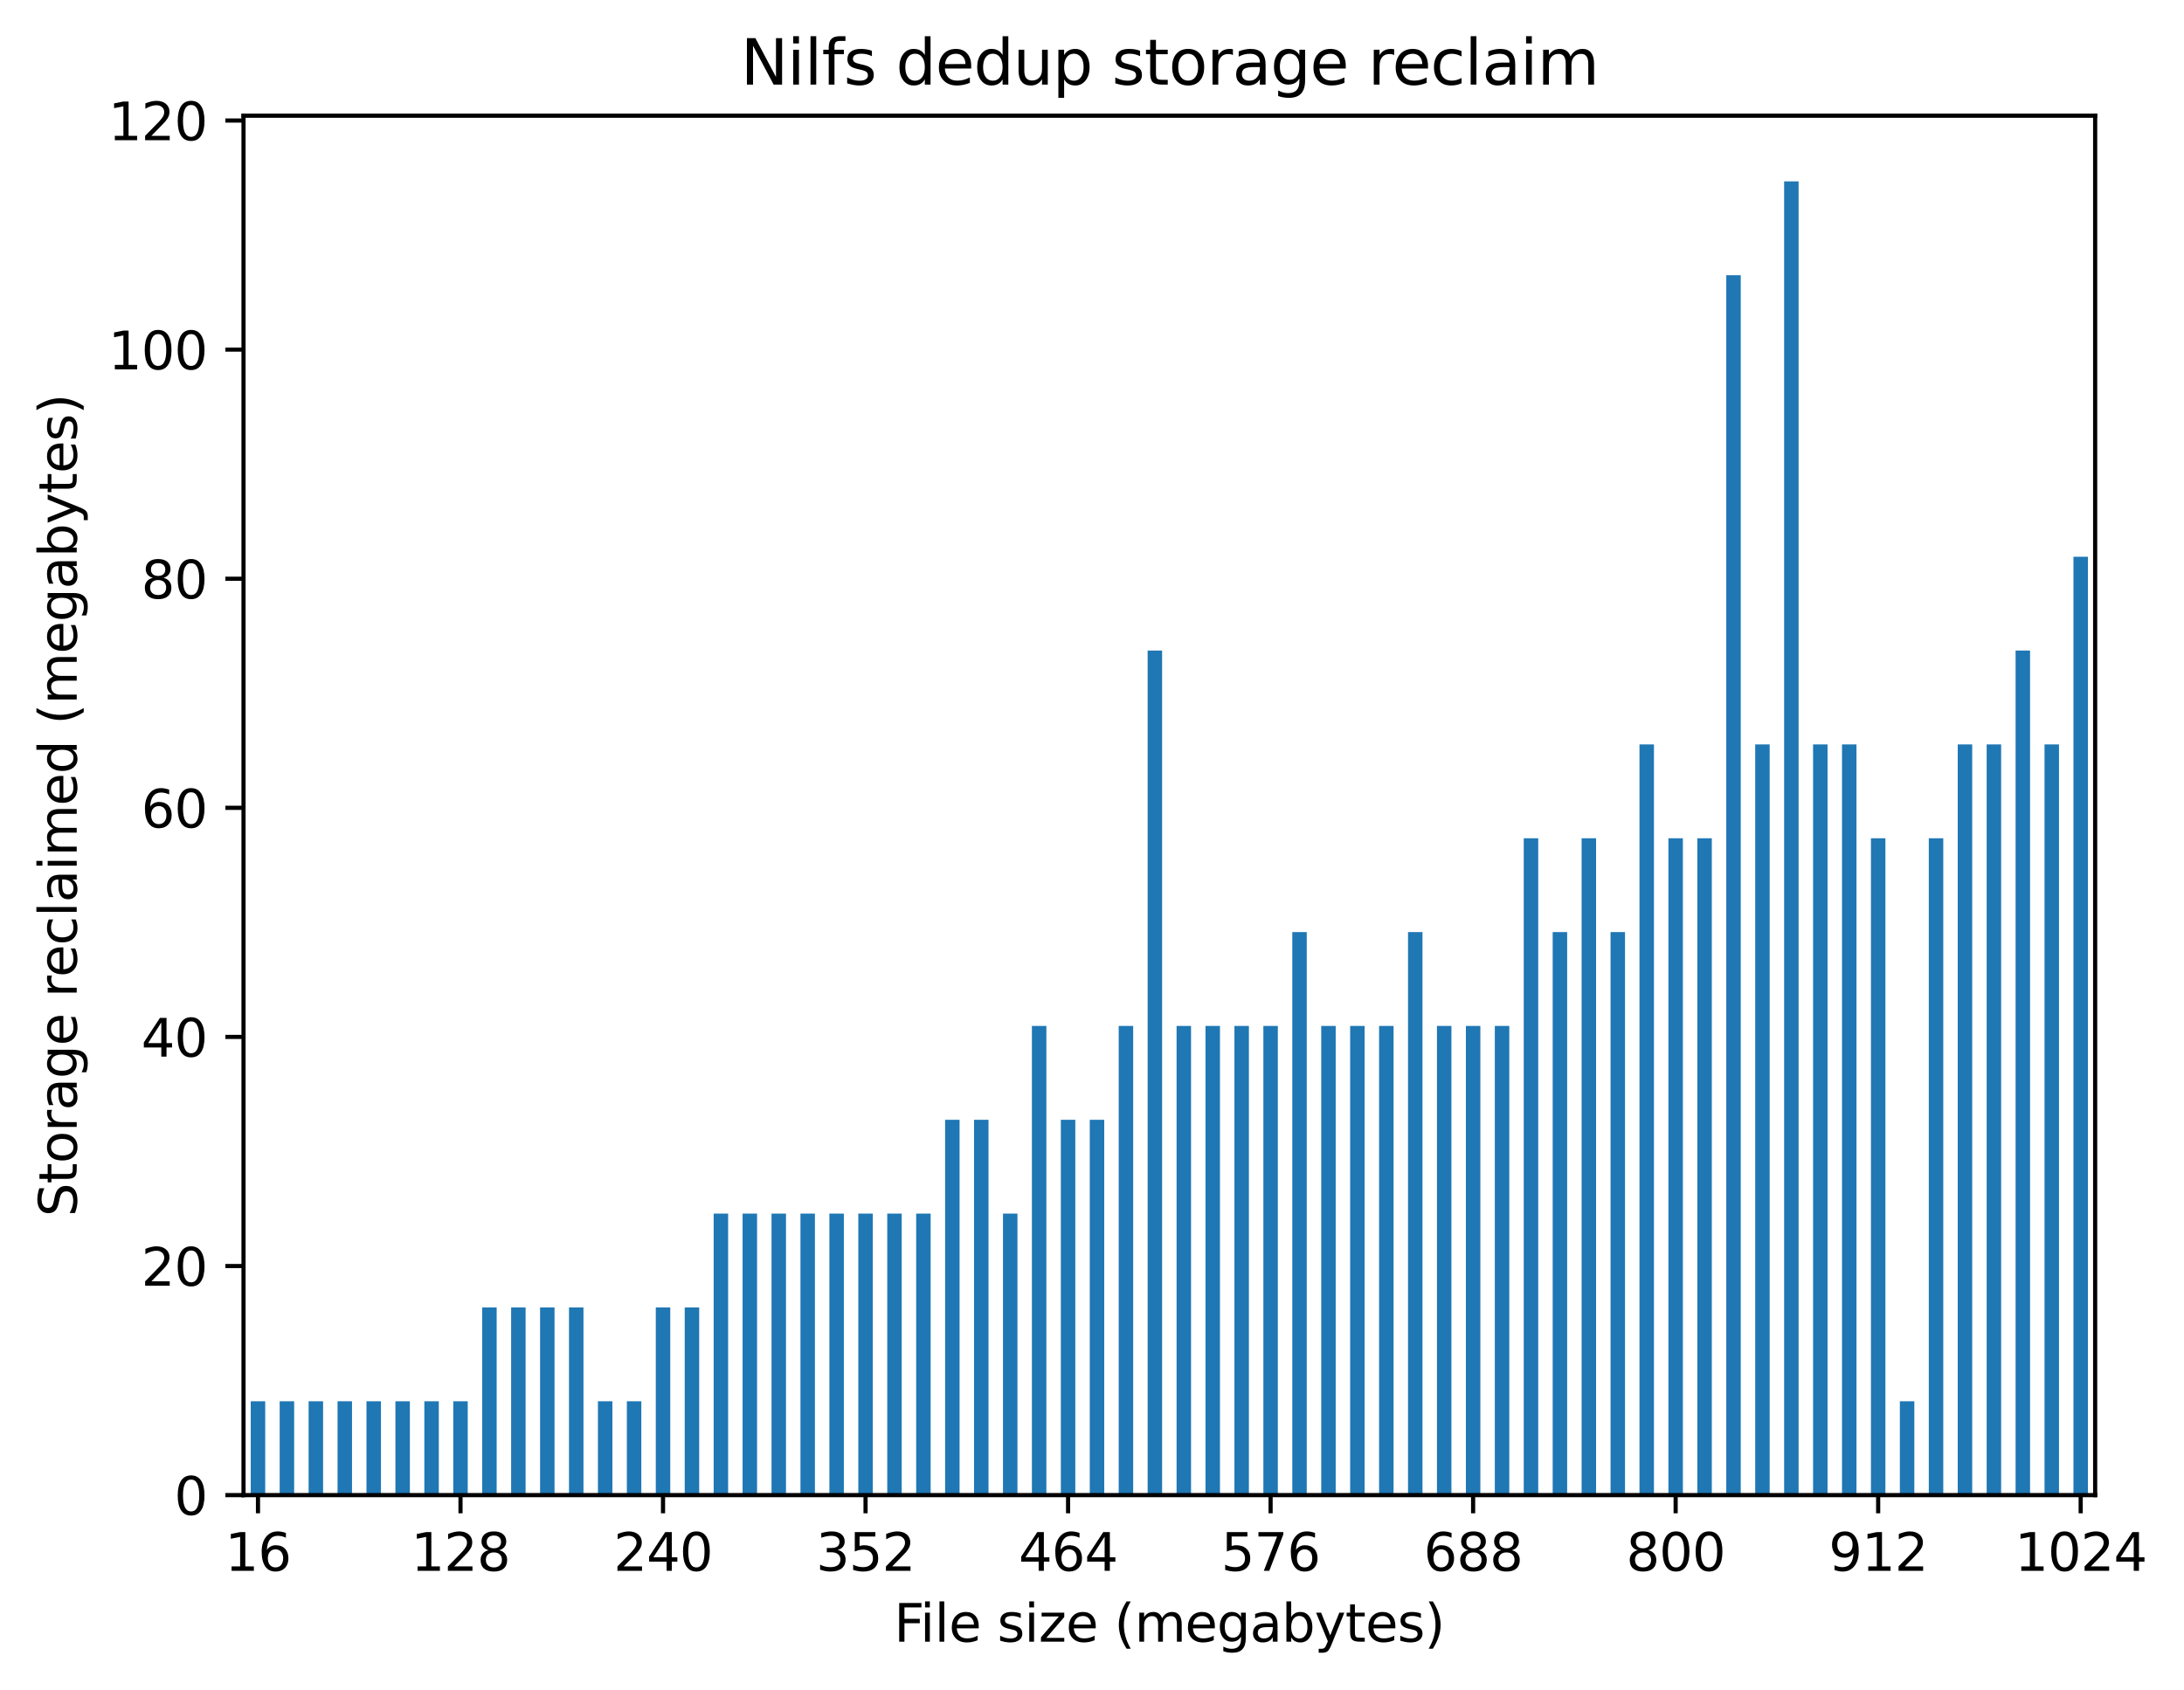 <?xml version="1.0" encoding="utf-8" standalone="no"?>
<!DOCTYPE svg PUBLIC "-//W3C//DTD SVG 1.1//EN"
  "http://www.w3.org/Graphics/SVG/1.1/DTD/svg11.dtd">
<svg xmlns:xlink="http://www.w3.org/1999/xlink" width="421.221pt" height="325.986pt" viewBox="0 0 421.221 325.986" xmlns="http://www.w3.org/2000/svg" version="1.1">
 <defs>
  <style type="text/css">*{stroke-linejoin: round; stroke-linecap: butt}</style>
 </defs>
 <g id="figure_1">
  <g id="patch_1">
   <path d="M 0 325.986 
L 421.221 325.986 
L 421.221 0 
L 0 0 
z
" style="fill: #ffffff"/>
  </g>
  <g id="axes_1">
   <g id="patch_2">
    <path d="M 46.966 288.43 
L 404.086 288.43 
L 404.086 22.318 
L 46.966 22.318 
z
" style="fill: #ffffff"/>
   </g>
   <g id="patch_3">
    <path d="M 48.361 288.43 
L 51.151 288.43 
L 51.151 270.327 
L 48.361 270.327 
z
" clip-path="url(#p5b9299c844)" style="fill: #1f77b4"/>
   </g>
   <g id="patch_4">
    <path d="M 53.941 288.43 
L 56.731 288.43 
L 56.731 270.327 
L 53.941 270.327 
z
" clip-path="url(#p5b9299c844)" style="fill: #1f77b4"/>
   </g>
   <g id="patch_5">
    <path d="M 59.521 288.43 
L 62.311 288.43 
L 62.311 270.327 
L 59.521 270.327 
z
" clip-path="url(#p5b9299c844)" style="fill: #1f77b4"/>
   </g>
   <g id="patch_6">
    <path d="M 65.101 288.43 
L 67.891 288.43 
L 67.891 270.327 
L 65.101 270.327 
z
" clip-path="url(#p5b9299c844)" style="fill: #1f77b4"/>
   </g>
   <g id="patch_7">
    <path d="M 70.681 288.43 
L 73.471 288.43 
L 73.471 270.327 
L 70.681 270.327 
z
" clip-path="url(#p5b9299c844)" style="fill: #1f77b4"/>
   </g>
   <g id="patch_8">
    <path d="M 76.261 288.43 
L 79.051 288.43 
L 79.051 270.327 
L 76.261 270.327 
z
" clip-path="url(#p5b9299c844)" style="fill: #1f77b4"/>
   </g>
   <g id="patch_9">
    <path d="M 81.841 288.43 
L 84.631 288.43 
L 84.631 270.327 
L 81.841 270.327 
z
" clip-path="url(#p5b9299c844)" style="fill: #1f77b4"/>
   </g>
   <g id="patch_10">
    <path d="M 87.421 288.43 
L 90.211 288.43 
L 90.211 270.327 
L 87.421 270.327 
z
" clip-path="url(#p5b9299c844)" style="fill: #1f77b4"/>
   </g>
   <g id="patch_11">
    <path d="M 93.001 288.43 
L 95.791 288.43 
L 95.791 252.224 
L 93.001 252.224 
z
" clip-path="url(#p5b9299c844)" style="fill: #1f77b4"/>
   </g>
   <g id="patch_12">
    <path d="M 98.581 288.43 
L 101.371 288.43 
L 101.371 252.224 
L 98.581 252.224 
z
" clip-path="url(#p5b9299c844)" style="fill: #1f77b4"/>
   </g>
   <g id="patch_13">
    <path d="M 104.161 288.43 
L 106.951 288.43 
L 106.951 252.224 
L 104.161 252.224 
z
" clip-path="url(#p5b9299c844)" style="fill: #1f77b4"/>
   </g>
   <g id="patch_14">
    <path d="M 109.741 288.43 
L 112.531 288.43 
L 112.531 252.224 
L 109.741 252.224 
z
" clip-path="url(#p5b9299c844)" style="fill: #1f77b4"/>
   </g>
   <g id="patch_15">
    <path d="M 115.321 288.43 
L 118.111 288.43 
L 118.111 270.327 
L 115.321 270.327 
z
" clip-path="url(#p5b9299c844)" style="fill: #1f77b4"/>
   </g>
   <g id="patch_16">
    <path d="M 120.901 288.43 
L 123.691 288.43 
L 123.691 270.327 
L 120.901 270.327 
z
" clip-path="url(#p5b9299c844)" style="fill: #1f77b4"/>
   </g>
   <g id="patch_17">
    <path d="M 126.481 288.43 
L 129.271 288.43 
L 129.271 252.224 
L 126.481 252.224 
z
" clip-path="url(#p5b9299c844)" style="fill: #1f77b4"/>
   </g>
   <g id="patch_18">
    <path d="M 132.061 288.43 
L 134.851 288.43 
L 134.851 252.224 
L 132.061 252.224 
z
" clip-path="url(#p5b9299c844)" style="fill: #1f77b4"/>
   </g>
   <g id="patch_19">
    <path d="M 137.641 288.43 
L 140.431 288.43 
L 140.431 234.122 
L 137.641 234.122 
z
" clip-path="url(#p5b9299c844)" style="fill: #1f77b4"/>
   </g>
   <g id="patch_20">
    <path d="M 143.221 288.43 
L 146.011 288.43 
L 146.011 234.122 
L 143.221 234.122 
z
" clip-path="url(#p5b9299c844)" style="fill: #1f77b4"/>
   </g>
   <g id="patch_21">
    <path d="M 148.801 288.43 
L 151.591 288.43 
L 151.591 234.122 
L 148.801 234.122 
z
" clip-path="url(#p5b9299c844)" style="fill: #1f77b4"/>
   </g>
   <g id="patch_22">
    <path d="M 154.381 288.43 
L 157.171 288.43 
L 157.171 234.122 
L 154.381 234.122 
z
" clip-path="url(#p5b9299c844)" style="fill: #1f77b4"/>
   </g>
   <g id="patch_23">
    <path d="M 159.961 288.43 
L 162.751 288.43 
L 162.751 234.122 
L 159.961 234.122 
z
" clip-path="url(#p5b9299c844)" style="fill: #1f77b4"/>
   </g>
   <g id="patch_24">
    <path d="M 165.541 288.43 
L 168.331 288.43 
L 168.331 234.122 
L 165.541 234.122 
z
" clip-path="url(#p5b9299c844)" style="fill: #1f77b4"/>
   </g>
   <g id="patch_25">
    <path d="M 171.121 288.43 
L 173.911 288.43 
L 173.911 234.122 
L 171.121 234.122 
z
" clip-path="url(#p5b9299c844)" style="fill: #1f77b4"/>
   </g>
   <g id="patch_26">
    <path d="M 176.701 288.43 
L 179.491 288.43 
L 179.491 234.122 
L 176.701 234.122 
z
" clip-path="url(#p5b9299c844)" style="fill: #1f77b4"/>
   </g>
   <g id="patch_27">
    <path d="M 182.281 288.43 
L 185.071 288.43 
L 185.071 216.019 
L 182.281 216.019 
z
" clip-path="url(#p5b9299c844)" style="fill: #1f77b4"/>
   </g>
   <g id="patch_28">
    <path d="M 187.861 288.43 
L 190.651 288.43 
L 190.651 216.019 
L 187.861 216.019 
z
" clip-path="url(#p5b9299c844)" style="fill: #1f77b4"/>
   </g>
   <g id="patch_29">
    <path d="M 193.441 288.43 
L 196.231 288.43 
L 196.231 234.122 
L 193.441 234.122 
z
" clip-path="url(#p5b9299c844)" style="fill: #1f77b4"/>
   </g>
   <g id="patch_30">
    <path d="M 199.021 288.43 
L 201.811 288.43 
L 201.811 197.916 
L 199.021 197.916 
z
" clip-path="url(#p5b9299c844)" style="fill: #1f77b4"/>
   </g>
   <g id="patch_31">
    <path d="M 204.601 288.43 
L 207.391 288.43 
L 207.391 216.019 
L 204.601 216.019 
z
" clip-path="url(#p5b9299c844)" style="fill: #1f77b4"/>
   </g>
   <g id="patch_32">
    <path d="M 210.181 288.43 
L 212.971 288.43 
L 212.971 216.019 
L 210.181 216.019 
z
" clip-path="url(#p5b9299c844)" style="fill: #1f77b4"/>
   </g>
   <g id="patch_33">
    <path d="M 215.761 288.43 
L 218.551 288.43 
L 218.551 197.916 
L 215.761 197.916 
z
" clip-path="url(#p5b9299c844)" style="fill: #1f77b4"/>
   </g>
   <g id="patch_34">
    <path d="M 221.341 288.43 
L 224.131 288.43 
L 224.131 125.504 
L 221.341 125.504 
z
" clip-path="url(#p5b9299c844)" style="fill: #1f77b4"/>
   </g>
   <g id="patch_35">
    <path d="M 226.921 288.43 
L 229.711 288.43 
L 229.711 197.916 
L 226.921 197.916 
z
" clip-path="url(#p5b9299c844)" style="fill: #1f77b4"/>
   </g>
   <g id="patch_36">
    <path d="M 232.501 288.43 
L 235.291 288.43 
L 235.291 197.916 
L 232.501 197.916 
z
" clip-path="url(#p5b9299c844)" style="fill: #1f77b4"/>
   </g>
   <g id="patch_37">
    <path d="M 238.081 288.43 
L 240.871 288.43 
L 240.871 197.916 
L 238.081 197.916 
z
" clip-path="url(#p5b9299c844)" style="fill: #1f77b4"/>
   </g>
   <g id="patch_38">
    <path d="M 243.661 288.43 
L 246.451 288.43 
L 246.451 197.916 
L 243.661 197.916 
z
" clip-path="url(#p5b9299c844)" style="fill: #1f77b4"/>
   </g>
   <g id="patch_39">
    <path d="M 249.241 288.43 
L 252.031 288.43 
L 252.031 179.813 
L 249.241 179.813 
z
" clip-path="url(#p5b9299c844)" style="fill: #1f77b4"/>
   </g>
   <g id="patch_40">
    <path d="M 254.821 288.43 
L 257.611 288.43 
L 257.611 197.916 
L 254.821 197.916 
z
" clip-path="url(#p5b9299c844)" style="fill: #1f77b4"/>
   </g>
   <g id="patch_41">
    <path d="M 260.401 288.43 
L 263.191 288.43 
L 263.191 197.916 
L 260.401 197.916 
z
" clip-path="url(#p5b9299c844)" style="fill: #1f77b4"/>
   </g>
   <g id="patch_42">
    <path d="M 265.981 288.43 
L 268.771 288.43 
L 268.771 197.916 
L 265.981 197.916 
z
" clip-path="url(#p5b9299c844)" style="fill: #1f77b4"/>
   </g>
   <g id="patch_43">
    <path d="M 271.561 288.43 
L 274.351 288.43 
L 274.351 179.813 
L 271.561 179.813 
z
" clip-path="url(#p5b9299c844)" style="fill: #1f77b4"/>
   </g>
   <g id="patch_44">
    <path d="M 277.141 288.43 
L 279.931 288.43 
L 279.931 197.916 
L 277.141 197.916 
z
" clip-path="url(#p5b9299c844)" style="fill: #1f77b4"/>
   </g>
   <g id="patch_45">
    <path d="M 282.721 288.43 
L 285.511 288.43 
L 285.511 197.916 
L 282.721 197.916 
z
" clip-path="url(#p5b9299c844)" style="fill: #1f77b4"/>
   </g>
   <g id="patch_46">
    <path d="M 288.301 288.43 
L 291.091 288.43 
L 291.091 197.916 
L 288.301 197.916 
z
" clip-path="url(#p5b9299c844)" style="fill: #1f77b4"/>
   </g>
   <g id="patch_47">
    <path d="M 293.881 288.43 
L 296.671 288.43 
L 296.671 161.71 
L 293.881 161.71 
z
" clip-path="url(#p5b9299c844)" style="fill: #1f77b4"/>
   </g>
   <g id="patch_48">
    <path d="M 299.461 288.43 
L 302.251 288.43 
L 302.251 179.813 
L 299.461 179.813 
z
" clip-path="url(#p5b9299c844)" style="fill: #1f77b4"/>
   </g>
   <g id="patch_49">
    <path d="M 305.041 288.43 
L 307.831 288.43 
L 307.831 161.71 
L 305.041 161.71 
z
" clip-path="url(#p5b9299c844)" style="fill: #1f77b4"/>
   </g>
   <g id="patch_50">
    <path d="M 310.621 288.43 
L 313.411 288.43 
L 313.411 179.813 
L 310.621 179.813 
z
" clip-path="url(#p5b9299c844)" style="fill: #1f77b4"/>
   </g>
   <g id="patch_51">
    <path d="M 316.201 288.43 
L 318.991 288.43 
L 318.991 143.607 
L 316.201 143.607 
z
" clip-path="url(#p5b9299c844)" style="fill: #1f77b4"/>
   </g>
   <g id="patch_52">
    <path d="M 321.781 288.43 
L 324.571 288.43 
L 324.571 161.71 
L 321.781 161.71 
z
" clip-path="url(#p5b9299c844)" style="fill: #1f77b4"/>
   </g>
   <g id="patch_53">
    <path d="M 327.361 288.43 
L 330.151 288.43 
L 330.151 161.71 
L 327.361 161.71 
z
" clip-path="url(#p5b9299c844)" style="fill: #1f77b4"/>
   </g>
   <g id="patch_54">
    <path d="M 332.941 288.43 
L 335.731 288.43 
L 335.731 53.093 
L 332.941 53.093 
z
" clip-path="url(#p5b9299c844)" style="fill: #1f77b4"/>
   </g>
   <g id="patch_55">
    <path d="M 338.521 288.43 
L 341.311 288.43 
L 341.311 143.607 
L 338.521 143.607 
z
" clip-path="url(#p5b9299c844)" style="fill: #1f77b4"/>
   </g>
   <g id="patch_56">
    <path d="M 344.101 288.43 
L 346.891 288.43 
L 346.891 34.99 
L 344.101 34.99 
z
" clip-path="url(#p5b9299c844)" style="fill: #1f77b4"/>
   </g>
   <g id="patch_57">
    <path d="M 349.681 288.43 
L 352.471 288.43 
L 352.471 143.607 
L 349.681 143.607 
z
" clip-path="url(#p5b9299c844)" style="fill: #1f77b4"/>
   </g>
   <g id="patch_58">
    <path d="M 355.261 288.43 
L 358.051 288.43 
L 358.051 143.607 
L 355.261 143.607 
z
" clip-path="url(#p5b9299c844)" style="fill: #1f77b4"/>
   </g>
   <g id="patch_59">
    <path d="M 360.841 288.43 
L 363.631 288.43 
L 363.631 161.71 
L 360.841 161.71 
z
" clip-path="url(#p5b9299c844)" style="fill: #1f77b4"/>
   </g>
   <g id="patch_60">
    <path d="M 366.421 288.43 
L 369.211 288.43 
L 369.211 270.327 
L 366.421 270.327 
z
" clip-path="url(#p5b9299c844)" style="fill: #1f77b4"/>
   </g>
   <g id="patch_61">
    <path d="M 372.001 288.43 
L 374.791 288.43 
L 374.791 161.71 
L 372.001 161.71 
z
" clip-path="url(#p5b9299c844)" style="fill: #1f77b4"/>
   </g>
   <g id="patch_62">
    <path d="M 377.581 288.43 
L 380.371 288.43 
L 380.371 143.607 
L 377.581 143.607 
z
" clip-path="url(#p5b9299c844)" style="fill: #1f77b4"/>
   </g>
   <g id="patch_63">
    <path d="M 383.161 288.43 
L 385.951 288.43 
L 385.951 143.607 
L 383.161 143.607 
z
" clip-path="url(#p5b9299c844)" style="fill: #1f77b4"/>
   </g>
   <g id="patch_64">
    <path d="M 388.741 288.43 
L 391.531 288.43 
L 391.531 125.504 
L 388.741 125.504 
z
" clip-path="url(#p5b9299c844)" style="fill: #1f77b4"/>
   </g>
   <g id="patch_65">
    <path d="M 394.321 288.43 
L 397.111 288.43 
L 397.111 143.607 
L 394.321 143.607 
z
" clip-path="url(#p5b9299c844)" style="fill: #1f77b4"/>
   </g>
   <g id="patch_66">
    <path d="M 399.901 288.43 
L 402.691 288.43 
L 402.691 107.402 
L 399.901 107.402 
z
" clip-path="url(#p5b9299c844)" style="fill: #1f77b4"/>
   </g>
   <g id="matplotlib.axis_1">
    <g id="xtick_1">
     <g id="line2d_1">
      <defs>
       <path id="m69a50a1c67" d="M 0 0 
L 0 3.5 
" style="stroke: #000000; stroke-width: 0.8"/>
      </defs>
      <g>
       <use xlink:href="#m69a50a1c67" x="49.756" y="288.43" style="stroke: #000000; stroke-width: 0.8"/>
      </g>
     </g>
     <g id="text_1">
      <!-- 16 -->
      <g transform="translate(43.393 303.029) scale(0.1 -0.1)">
       <defs>
        <path id="DejaVuSans-31" d="M 794 531 
L 1825 531 
L 1825 4091 
L 703 3866 
L 703 4441 
L 1819 4666 
L 2450 4666 
L 2450 531 
L 3481 531 
L 3481 0 
L 794 0 
L 794 531 
z
" transform="scale(0.016)"/>
        <path id="DejaVuSans-36" d="M 2113 2584 
Q 1688 2584 1439 2293 
Q 1191 2003 1191 1497 
Q 1191 994 1439 701 
Q 1688 409 2113 409 
Q 2538 409 2786 701 
Q 3034 994 3034 1497 
Q 3034 2003 2786 2293 
Q 2538 2584 2113 2584 
z
M 3366 4563 
L 3366 3988 
Q 3128 4100 2886 4159 
Q 2644 4219 2406 4219 
Q 1781 4219 1451 3797 
Q 1122 3375 1075 2522 
Q 1259 2794 1537 2939 
Q 1816 3084 2150 3084 
Q 2853 3084 3261 2657 
Q 3669 2231 3669 1497 
Q 3669 778 3244 343 
Q 2819 -91 2113 -91 
Q 1303 -91 875 529 
Q 447 1150 447 2328 
Q 447 3434 972 4092 
Q 1497 4750 2381 4750 
Q 2619 4750 2861 4703 
Q 3103 4656 3366 4563 
z
" transform="scale(0.016)"/>
       </defs>
       <use xlink:href="#DejaVuSans-31"/>
       <use xlink:href="#DejaVuSans-36" x="63.623"/>
      </g>
     </g>
    </g>
    <g id="xtick_2">
     <g id="line2d_2">
      <g>
       <use xlink:href="#m69a50a1c67" x="88.816" y="288.43" style="stroke: #000000; stroke-width: 0.8"/>
      </g>
     </g>
     <g id="text_2">
      <!-- 128 -->
      <g transform="translate(79.272 303.029) scale(0.1 -0.1)">
       <defs>
        <path id="DejaVuSans-32" d="M 1228 531 
L 3431 531 
L 3431 0 
L 469 0 
L 469 531 
Q 828 903 1448 1529 
Q 2069 2156 2228 2338 
Q 2531 2678 2651 2914 
Q 2772 3150 2772 3378 
Q 2772 3750 2511 3984 
Q 2250 4219 1831 4219 
Q 1534 4219 1204 4116 
Q 875 4013 500 3803 
L 500 4441 
Q 881 4594 1212 4672 
Q 1544 4750 1819 4750 
Q 2544 4750 2975 4387 
Q 3406 4025 3406 3419 
Q 3406 3131 3298 2873 
Q 3191 2616 2906 2266 
Q 2828 2175 2409 1742 
Q 1991 1309 1228 531 
z
" transform="scale(0.016)"/>
        <path id="DejaVuSans-38" d="M 2034 2216 
Q 1584 2216 1326 1975 
Q 1069 1734 1069 1313 
Q 1069 891 1326 650 
Q 1584 409 2034 409 
Q 2484 409 2743 651 
Q 3003 894 3003 1313 
Q 3003 1734 2745 1975 
Q 2488 2216 2034 2216 
z
M 1403 2484 
Q 997 2584 770 2862 
Q 544 3141 544 3541 
Q 544 4100 942 4425 
Q 1341 4750 2034 4750 
Q 2731 4750 3128 4425 
Q 3525 4100 3525 3541 
Q 3525 3141 3298 2862 
Q 3072 2584 2669 2484 
Q 3125 2378 3379 2068 
Q 3634 1759 3634 1313 
Q 3634 634 3220 271 
Q 2806 -91 2034 -91 
Q 1263 -91 848 271 
Q 434 634 434 1313 
Q 434 1759 690 2068 
Q 947 2378 1403 2484 
z
M 1172 3481 
Q 1172 3119 1398 2916 
Q 1625 2713 2034 2713 
Q 2441 2713 2670 2916 
Q 2900 3119 2900 3481 
Q 2900 3844 2670 4047 
Q 2441 4250 2034 4250 
Q 1625 4250 1398 4047 
Q 1172 3844 1172 3481 
z
" transform="scale(0.016)"/>
       </defs>
       <use xlink:href="#DejaVuSans-31"/>
       <use xlink:href="#DejaVuSans-32" x="63.623"/>
       <use xlink:href="#DejaVuSans-38" x="127.246"/>
      </g>
     </g>
    </g>
    <g id="xtick_3">
     <g id="line2d_3">
      <g>
       <use xlink:href="#m69a50a1c67" x="127.876" y="288.43" style="stroke: #000000; stroke-width: 0.8"/>
      </g>
     </g>
     <g id="text_3">
      <!-- 240 -->
      <g transform="translate(118.332 303.029) scale(0.1 -0.1)">
       <defs>
        <path id="DejaVuSans-34" d="M 2419 4116 
L 825 1625 
L 2419 1625 
L 2419 4116 
z
M 2253 4666 
L 3047 4666 
L 3047 1625 
L 3713 1625 
L 3713 1100 
L 3047 1100 
L 3047 0 
L 2419 0 
L 2419 1100 
L 313 1100 
L 313 1709 
L 2253 4666 
z
" transform="scale(0.016)"/>
        <path id="DejaVuSans-30" d="M 2034 4250 
Q 1547 4250 1301 3770 
Q 1056 3291 1056 2328 
Q 1056 1369 1301 889 
Q 1547 409 2034 409 
Q 2525 409 2770 889 
Q 3016 1369 3016 2328 
Q 3016 3291 2770 3770 
Q 2525 4250 2034 4250 
z
M 2034 4750 
Q 2819 4750 3233 4129 
Q 3647 3509 3647 2328 
Q 3647 1150 3233 529 
Q 2819 -91 2034 -91 
Q 1250 -91 836 529 
Q 422 1150 422 2328 
Q 422 3509 836 4129 
Q 1250 4750 2034 4750 
z
" transform="scale(0.016)"/>
       </defs>
       <use xlink:href="#DejaVuSans-32"/>
       <use xlink:href="#DejaVuSans-34" x="63.623"/>
       <use xlink:href="#DejaVuSans-30" x="127.246"/>
      </g>
     </g>
    </g>
    <g id="xtick_4">
     <g id="line2d_4">
      <g>
       <use xlink:href="#m69a50a1c67" x="166.936" y="288.43" style="stroke: #000000; stroke-width: 0.8"/>
      </g>
     </g>
     <g id="text_4">
      <!-- 352 -->
      <g transform="translate(157.392 303.029) scale(0.1 -0.1)">
       <defs>
        <path id="DejaVuSans-33" d="M 2597 2516 
Q 3050 2419 3304 2112 
Q 3559 1806 3559 1356 
Q 3559 666 3084 287 
Q 2609 -91 1734 -91 
Q 1441 -91 1130 -33 
Q 819 25 488 141 
L 488 750 
Q 750 597 1062 519 
Q 1375 441 1716 441 
Q 2309 441 2620 675 
Q 2931 909 2931 1356 
Q 2931 1769 2642 2001 
Q 2353 2234 1838 2234 
L 1294 2234 
L 1294 2753 
L 1863 2753 
Q 2328 2753 2575 2939 
Q 2822 3125 2822 3475 
Q 2822 3834 2567 4026 
Q 2313 4219 1838 4219 
Q 1578 4219 1281 4162 
Q 984 4106 628 3988 
L 628 4550 
Q 988 4650 1302 4700 
Q 1616 4750 1894 4750 
Q 2613 4750 3031 4423 
Q 3450 4097 3450 3541 
Q 3450 3153 3228 2886 
Q 3006 2619 2597 2516 
z
" transform="scale(0.016)"/>
        <path id="DejaVuSans-35" d="M 691 4666 
L 3169 4666 
L 3169 4134 
L 1269 4134 
L 1269 2991 
Q 1406 3038 1543 3061 
Q 1681 3084 1819 3084 
Q 2600 3084 3056 2656 
Q 3513 2228 3513 1497 
Q 3513 744 3044 326 
Q 2575 -91 1722 -91 
Q 1428 -91 1123 -41 
Q 819 9 494 109 
L 494 744 
Q 775 591 1075 516 
Q 1375 441 1709 441 
Q 2250 441 2565 725 
Q 2881 1009 2881 1497 
Q 2881 1984 2565 2268 
Q 2250 2553 1709 2553 
Q 1456 2553 1204 2497 
Q 953 2441 691 2322 
L 691 4666 
z
" transform="scale(0.016)"/>
       </defs>
       <use xlink:href="#DejaVuSans-33"/>
       <use xlink:href="#DejaVuSans-35" x="63.623"/>
       <use xlink:href="#DejaVuSans-32" x="127.246"/>
      </g>
     </g>
    </g>
    <g id="xtick_5">
     <g id="line2d_5">
      <g>
       <use xlink:href="#m69a50a1c67" x="205.996" y="288.43" style="stroke: #000000; stroke-width: 0.8"/>
      </g>
     </g>
     <g id="text_5">
      <!-- 464 -->
      <g transform="translate(196.452 303.029) scale(0.1 -0.1)">
       <use xlink:href="#DejaVuSans-34"/>
       <use xlink:href="#DejaVuSans-36" x="63.623"/>
       <use xlink:href="#DejaVuSans-34" x="127.246"/>
      </g>
     </g>
    </g>
    <g id="xtick_6">
     <g id="line2d_6">
      <g>
       <use xlink:href="#m69a50a1c67" x="245.056" y="288.43" style="stroke: #000000; stroke-width: 0.8"/>
      </g>
     </g>
     <g id="text_6">
      <!-- 576 -->
      <g transform="translate(235.512 303.029) scale(0.1 -0.1)">
       <defs>
        <path id="DejaVuSans-37" d="M 525 4666 
L 3525 4666 
L 3525 4397 
L 1831 0 
L 1172 0 
L 2766 4134 
L 525 4134 
L 525 4666 
z
" transform="scale(0.016)"/>
       </defs>
       <use xlink:href="#DejaVuSans-35"/>
       <use xlink:href="#DejaVuSans-37" x="63.623"/>
       <use xlink:href="#DejaVuSans-36" x="127.246"/>
      </g>
     </g>
    </g>
    <g id="xtick_7">
     <g id="line2d_7">
      <g>
       <use xlink:href="#m69a50a1c67" x="284.116" y="288.43" style="stroke: #000000; stroke-width: 0.8"/>
      </g>
     </g>
     <g id="text_7">
      <!-- 688 -->
      <g transform="translate(274.572 303.029) scale(0.1 -0.1)">
       <use xlink:href="#DejaVuSans-36"/>
       <use xlink:href="#DejaVuSans-38" x="63.623"/>
       <use xlink:href="#DejaVuSans-38" x="127.246"/>
      </g>
     </g>
    </g>
    <g id="xtick_8">
     <g id="line2d_8">
      <g>
       <use xlink:href="#m69a50a1c67" x="323.176" y="288.43" style="stroke: #000000; stroke-width: 0.8"/>
      </g>
     </g>
     <g id="text_8">
      <!-- 800 -->
      <g transform="translate(313.632 303.029) scale(0.1 -0.1)">
       <use xlink:href="#DejaVuSans-38"/>
       <use xlink:href="#DejaVuSans-30" x="63.623"/>
       <use xlink:href="#DejaVuSans-30" x="127.246"/>
      </g>
     </g>
    </g>
    <g id="xtick_9">
     <g id="line2d_9">
      <g>
       <use xlink:href="#m69a50a1c67" x="362.236" y="288.43" style="stroke: #000000; stroke-width: 0.8"/>
      </g>
     </g>
     <g id="text_9">
      <!-- 912 -->
      <g transform="translate(352.692 303.029) scale(0.1 -0.1)">
       <defs>
        <path id="DejaVuSans-39" d="M 703 97 
L 703 672 
Q 941 559 1184 500 
Q 1428 441 1663 441 
Q 2288 441 2617 861 
Q 2947 1281 2994 2138 
Q 2813 1869 2534 1725 
Q 2256 1581 1919 1581 
Q 1219 1581 811 2004 
Q 403 2428 403 3163 
Q 403 3881 828 4315 
Q 1253 4750 1959 4750 
Q 2769 4750 3195 4129 
Q 3622 3509 3622 2328 
Q 3622 1225 3098 567 
Q 2575 -91 1691 -91 
Q 1453 -91 1209 -44 
Q 966 3 703 97 
z
M 1959 2075 
Q 2384 2075 2632 2365 
Q 2881 2656 2881 3163 
Q 2881 3666 2632 3958 
Q 2384 4250 1959 4250 
Q 1534 4250 1286 3958 
Q 1038 3666 1038 3163 
Q 1038 2656 1286 2365 
Q 1534 2075 1959 2075 
z
" transform="scale(0.016)"/>
       </defs>
       <use xlink:href="#DejaVuSans-39"/>
       <use xlink:href="#DejaVuSans-31" x="63.623"/>
       <use xlink:href="#DejaVuSans-32" x="127.246"/>
      </g>
     </g>
    </g>
    <g id="xtick_10">
     <g id="line2d_10">
      <g>
       <use xlink:href="#m69a50a1c67" x="401.296" y="288.43" style="stroke: #000000; stroke-width: 0.8"/>
      </g>
     </g>
     <g id="text_10">
      <!-- 1024 -->
      <g transform="translate(388.571 303.029) scale(0.1 -0.1)">
       <use xlink:href="#DejaVuSans-31"/>
       <use xlink:href="#DejaVuSans-30" x="63.623"/>
       <use xlink:href="#DejaVuSans-32" x="127.246"/>
       <use xlink:href="#DejaVuSans-34" x="190.869"/>
      </g>
     </g>
    </g>
    <g id="text_11">
     <!-- File size (megabytes) -->
     <g transform="translate(172.423 316.707) scale(0.1 -0.1)">
      <defs>
       <path id="DejaVuSans-46" d="M 628 4666 
L 3309 4666 
L 3309 4134 
L 1259 4134 
L 1259 2759 
L 3109 2759 
L 3109 2228 
L 1259 2228 
L 1259 0 
L 628 0 
L 628 4666 
z
" transform="scale(0.016)"/>
       <path id="DejaVuSans-69" d="M 603 3500 
L 1178 3500 
L 1178 0 
L 603 0 
L 603 3500 
z
M 603 4863 
L 1178 4863 
L 1178 4134 
L 603 4134 
L 603 4863 
z
" transform="scale(0.016)"/>
       <path id="DejaVuSans-6c" d="M 603 4863 
L 1178 4863 
L 1178 0 
L 603 0 
L 603 4863 
z
" transform="scale(0.016)"/>
       <path id="DejaVuSans-65" d="M 3597 1894 
L 3597 1613 
L 953 1613 
Q 991 1019 1311 708 
Q 1631 397 2203 397 
Q 2534 397 2845 478 
Q 3156 559 3463 722 
L 3463 178 
Q 3153 47 2828 -22 
Q 2503 -91 2169 -91 
Q 1331 -91 842 396 
Q 353 884 353 1716 
Q 353 2575 817 3079 
Q 1281 3584 2069 3584 
Q 2775 3584 3186 3129 
Q 3597 2675 3597 1894 
z
M 3022 2063 
Q 3016 2534 2758 2815 
Q 2500 3097 2075 3097 
Q 1594 3097 1305 2825 
Q 1016 2553 972 2059 
L 3022 2063 
z
" transform="scale(0.016)"/>
       <path id="DejaVuSans-20" transform="scale(0.016)"/>
       <path id="DejaVuSans-73" d="M 2834 3397 
L 2834 2853 
Q 2591 2978 2328 3040 
Q 2066 3103 1784 3103 
Q 1356 3103 1142 2972 
Q 928 2841 928 2578 
Q 928 2378 1081 2264 
Q 1234 2150 1697 2047 
L 1894 2003 
Q 2506 1872 2764 1633 
Q 3022 1394 3022 966 
Q 3022 478 2636 193 
Q 2250 -91 1575 -91 
Q 1294 -91 989 -36 
Q 684 19 347 128 
L 347 722 
Q 666 556 975 473 
Q 1284 391 1588 391 
Q 1994 391 2212 530 
Q 2431 669 2431 922 
Q 2431 1156 2273 1281 
Q 2116 1406 1581 1522 
L 1381 1569 
Q 847 1681 609 1914 
Q 372 2147 372 2553 
Q 372 3047 722 3315 
Q 1072 3584 1716 3584 
Q 2034 3584 2315 3537 
Q 2597 3491 2834 3397 
z
" transform="scale(0.016)"/>
       <path id="DejaVuSans-7a" d="M 353 3500 
L 3084 3500 
L 3084 2975 
L 922 459 
L 3084 459 
L 3084 0 
L 275 0 
L 275 525 
L 2438 3041 
L 353 3041 
L 353 3500 
z
" transform="scale(0.016)"/>
       <path id="DejaVuSans-28" d="M 1984 4856 
Q 1566 4138 1362 3434 
Q 1159 2731 1159 2009 
Q 1159 1288 1364 580 
Q 1569 -128 1984 -844 
L 1484 -844 
Q 1016 -109 783 600 
Q 550 1309 550 2009 
Q 550 2706 781 3412 
Q 1013 4119 1484 4856 
L 1984 4856 
z
" transform="scale(0.016)"/>
       <path id="DejaVuSans-6d" d="M 3328 2828 
Q 3544 3216 3844 3400 
Q 4144 3584 4550 3584 
Q 5097 3584 5394 3201 
Q 5691 2819 5691 2113 
L 5691 0 
L 5113 0 
L 5113 2094 
Q 5113 2597 4934 2840 
Q 4756 3084 4391 3084 
Q 3944 3084 3684 2787 
Q 3425 2491 3425 1978 
L 3425 0 
L 2847 0 
L 2847 2094 
Q 2847 2600 2669 2842 
Q 2491 3084 2119 3084 
Q 1678 3084 1418 2786 
Q 1159 2488 1159 1978 
L 1159 0 
L 581 0 
L 581 3500 
L 1159 3500 
L 1159 2956 
Q 1356 3278 1631 3431 
Q 1906 3584 2284 3584 
Q 2666 3584 2933 3390 
Q 3200 3197 3328 2828 
z
" transform="scale(0.016)"/>
       <path id="DejaVuSans-67" d="M 2906 1791 
Q 2906 2416 2648 2759 
Q 2391 3103 1925 3103 
Q 1463 3103 1205 2759 
Q 947 2416 947 1791 
Q 947 1169 1205 825 
Q 1463 481 1925 481 
Q 2391 481 2648 825 
Q 2906 1169 2906 1791 
z
M 3481 434 
Q 3481 -459 3084 -895 
Q 2688 -1331 1869 -1331 
Q 1566 -1331 1297 -1286 
Q 1028 -1241 775 -1147 
L 775 -588 
Q 1028 -725 1275 -790 
Q 1522 -856 1778 -856 
Q 2344 -856 2625 -561 
Q 2906 -266 2906 331 
L 2906 616 
Q 2728 306 2450 153 
Q 2172 0 1784 0 
Q 1141 0 747 490 
Q 353 981 353 1791 
Q 353 2603 747 3093 
Q 1141 3584 1784 3584 
Q 2172 3584 2450 3431 
Q 2728 3278 2906 2969 
L 2906 3500 
L 3481 3500 
L 3481 434 
z
" transform="scale(0.016)"/>
       <path id="DejaVuSans-61" d="M 2194 1759 
Q 1497 1759 1228 1600 
Q 959 1441 959 1056 
Q 959 750 1161 570 
Q 1363 391 1709 391 
Q 2188 391 2477 730 
Q 2766 1069 2766 1631 
L 2766 1759 
L 2194 1759 
z
M 3341 1997 
L 3341 0 
L 2766 0 
L 2766 531 
Q 2569 213 2275 61 
Q 1981 -91 1556 -91 
Q 1019 -91 701 211 
Q 384 513 384 1019 
Q 384 1609 779 1909 
Q 1175 2209 1959 2209 
L 2766 2209 
L 2766 2266 
Q 2766 2663 2505 2880 
Q 2244 3097 1772 3097 
Q 1472 3097 1187 3025 
Q 903 2953 641 2809 
L 641 3341 
Q 956 3463 1253 3523 
Q 1550 3584 1831 3584 
Q 2591 3584 2966 3190 
Q 3341 2797 3341 1997 
z
" transform="scale(0.016)"/>
       <path id="DejaVuSans-62" d="M 3116 1747 
Q 3116 2381 2855 2742 
Q 2594 3103 2138 3103 
Q 1681 3103 1420 2742 
Q 1159 2381 1159 1747 
Q 1159 1113 1420 752 
Q 1681 391 2138 391 
Q 2594 391 2855 752 
Q 3116 1113 3116 1747 
z
M 1159 2969 
Q 1341 3281 1617 3432 
Q 1894 3584 2278 3584 
Q 2916 3584 3314 3078 
Q 3713 2572 3713 1747 
Q 3713 922 3314 415 
Q 2916 -91 2278 -91 
Q 1894 -91 1617 61 
Q 1341 213 1159 525 
L 1159 0 
L 581 0 
L 581 4863 
L 1159 4863 
L 1159 2969 
z
" transform="scale(0.016)"/>
       <path id="DejaVuSans-79" d="M 2059 -325 
Q 1816 -950 1584 -1140 
Q 1353 -1331 966 -1331 
L 506 -1331 
L 506 -850 
L 844 -850 
Q 1081 -850 1212 -737 
Q 1344 -625 1503 -206 
L 1606 56 
L 191 3500 
L 800 3500 
L 1894 763 
L 2988 3500 
L 3597 3500 
L 2059 -325 
z
" transform="scale(0.016)"/>
       <path id="DejaVuSans-74" d="M 1172 4494 
L 1172 3500 
L 2356 3500 
L 2356 3053 
L 1172 3053 
L 1172 1153 
Q 1172 725 1289 603 
Q 1406 481 1766 481 
L 2356 481 
L 2356 0 
L 1766 0 
Q 1100 0 847 248 
Q 594 497 594 1153 
L 594 3053 
L 172 3053 
L 172 3500 
L 594 3500 
L 594 4494 
L 1172 4494 
z
" transform="scale(0.016)"/>
       <path id="DejaVuSans-29" d="M 513 4856 
L 1013 4856 
Q 1481 4119 1714 3412 
Q 1947 2706 1947 2009 
Q 1947 1309 1714 600 
Q 1481 -109 1013 -844 
L 513 -844 
Q 928 -128 1133 580 
Q 1338 1288 1338 2009 
Q 1338 2731 1133 3434 
Q 928 4138 513 4856 
z
" transform="scale(0.016)"/>
      </defs>
      <use xlink:href="#DejaVuSans-46"/>
      <use xlink:href="#DejaVuSans-69" x="50.27"/>
      <use xlink:href="#DejaVuSans-6c" x="78.053"/>
      <use xlink:href="#DejaVuSans-65" x="105.836"/>
      <use xlink:href="#DejaVuSans-20" x="167.359"/>
      <use xlink:href="#DejaVuSans-73" x="199.146"/>
      <use xlink:href="#DejaVuSans-69" x="251.246"/>
      <use xlink:href="#DejaVuSans-7a" x="279.029"/>
      <use xlink:href="#DejaVuSans-65" x="331.52"/>
      <use xlink:href="#DejaVuSans-20" x="393.043"/>
      <use xlink:href="#DejaVuSans-28" x="424.83"/>
      <use xlink:href="#DejaVuSans-6d" x="463.844"/>
      <use xlink:href="#DejaVuSans-65" x="561.256"/>
      <use xlink:href="#DejaVuSans-67" x="622.779"/>
      <use xlink:href="#DejaVuSans-61" x="686.256"/>
      <use xlink:href="#DejaVuSans-62" x="747.535"/>
      <use xlink:href="#DejaVuSans-79" x="811.012"/>
      <use xlink:href="#DejaVuSans-74" x="870.191"/>
      <use xlink:href="#DejaVuSans-65" x="909.4"/>
      <use xlink:href="#DejaVuSans-73" x="970.924"/>
      <use xlink:href="#DejaVuSans-29" x="1023.023"/>
     </g>
    </g>
   </g>
   <g id="matplotlib.axis_2">
    <g id="ytick_1">
     <g id="line2d_11">
      <defs>
       <path id="m54b5381894" d="M 0 0 
L -3.5 0 
" style="stroke: #000000; stroke-width: 0.8"/>
      </defs>
      <g>
       <use xlink:href="#m54b5381894" x="46.966" y="288.43" style="stroke: #000000; stroke-width: 0.8"/>
      </g>
     </g>
     <g id="text_12">
      <!-- 0 -->
      <g transform="translate(33.603 292.229) scale(0.1 -0.1)">
       <use xlink:href="#DejaVuSans-30"/>
      </g>
     </g>
    </g>
    <g id="ytick_2">
     <g id="line2d_12">
      <g>
       <use xlink:href="#m54b5381894" x="46.966" y="244.234" style="stroke: #000000; stroke-width: 0.8"/>
      </g>
     </g>
     <g id="text_13">
      <!-- 20 -->
      <g transform="translate(27.241 248.033) scale(0.1 -0.1)">
       <use xlink:href="#DejaVuSans-32"/>
       <use xlink:href="#DejaVuSans-30" x="63.623"/>
      </g>
     </g>
    </g>
    <g id="ytick_3">
     <g id="line2d_13">
      <g>
       <use xlink:href="#m54b5381894" x="46.966" y="200.037" style="stroke: #000000; stroke-width: 0.8"/>
      </g>
     </g>
     <g id="text_14">
      <!-- 40 -->
      <g transform="translate(27.241 203.836) scale(0.1 -0.1)">
       <use xlink:href="#DejaVuSans-34"/>
       <use xlink:href="#DejaVuSans-30" x="63.623"/>
      </g>
     </g>
    </g>
    <g id="ytick_4">
     <g id="line2d_14">
      <g>
       <use xlink:href="#m54b5381894" x="46.966" y="155.841" style="stroke: #000000; stroke-width: 0.8"/>
      </g>
     </g>
     <g id="text_15">
      <!-- 60 -->
      <g transform="translate(27.241 159.64) scale(0.1 -0.1)">
       <use xlink:href="#DejaVuSans-36"/>
       <use xlink:href="#DejaVuSans-30" x="63.623"/>
      </g>
     </g>
    </g>
    <g id="ytick_5">
     <g id="line2d_15">
      <g>
       <use xlink:href="#m54b5381894" x="46.966" y="111.644" style="stroke: #000000; stroke-width: 0.8"/>
      </g>
     </g>
     <g id="text_16">
      <!-- 80 -->
      <g transform="translate(27.241 115.444) scale(0.1 -0.1)">
       <use xlink:href="#DejaVuSans-38"/>
       <use xlink:href="#DejaVuSans-30" x="63.623"/>
      </g>
     </g>
    </g>
    <g id="ytick_6">
     <g id="line2d_16">
      <g>
       <use xlink:href="#m54b5381894" x="46.966" y="67.448" style="stroke: #000000; stroke-width: 0.8"/>
      </g>
     </g>
     <g id="text_17">
      <!-- 100 -->
      <g transform="translate(20.878 71.247) scale(0.1 -0.1)">
       <use xlink:href="#DejaVuSans-31"/>
       <use xlink:href="#DejaVuSans-30" x="63.623"/>
       <use xlink:href="#DejaVuSans-30" x="127.246"/>
      </g>
     </g>
    </g>
    <g id="ytick_7">
     <g id="line2d_17">
      <g>
       <use xlink:href="#m54b5381894" x="46.966" y="23.252" style="stroke: #000000; stroke-width: 0.8"/>
      </g>
     </g>
     <g id="text_18">
      <!-- 120 -->
      <g transform="translate(20.878 27.051) scale(0.1 -0.1)">
       <use xlink:href="#DejaVuSans-31"/>
       <use xlink:href="#DejaVuSans-32" x="63.623"/>
       <use xlink:href="#DejaVuSans-30" x="127.246"/>
      </g>
     </g>
    </g>
    <g id="text_19">
     <!-- Storage reclaimed (megabytes) -->
     <g transform="translate(14.798 234.71) rotate(-90) scale(0.1 -0.1)">
      <defs>
       <path id="DejaVuSans-53" d="M 3425 4513 
L 3425 3897 
Q 3066 4069 2747 4153 
Q 2428 4238 2131 4238 
Q 1616 4238 1336 4038 
Q 1056 3838 1056 3469 
Q 1056 3159 1242 3001 
Q 1428 2844 1947 2747 
L 2328 2669 
Q 3034 2534 3370 2195 
Q 3706 1856 3706 1288 
Q 3706 609 3251 259 
Q 2797 -91 1919 -91 
Q 1588 -91 1214 -16 
Q 841 59 441 206 
L 441 856 
Q 825 641 1194 531 
Q 1563 422 1919 422 
Q 2459 422 2753 634 
Q 3047 847 3047 1241 
Q 3047 1584 2836 1778 
Q 2625 1972 2144 2069 
L 1759 2144 
Q 1053 2284 737 2584 
Q 422 2884 422 3419 
Q 422 4038 858 4394 
Q 1294 4750 2059 4750 
Q 2388 4750 2728 4690 
Q 3069 4631 3425 4513 
z
" transform="scale(0.016)"/>
       <path id="DejaVuSans-6f" d="M 1959 3097 
Q 1497 3097 1228 2736 
Q 959 2375 959 1747 
Q 959 1119 1226 758 
Q 1494 397 1959 397 
Q 2419 397 2687 759 
Q 2956 1122 2956 1747 
Q 2956 2369 2687 2733 
Q 2419 3097 1959 3097 
z
M 1959 3584 
Q 2709 3584 3137 3096 
Q 3566 2609 3566 1747 
Q 3566 888 3137 398 
Q 2709 -91 1959 -91 
Q 1206 -91 779 398 
Q 353 888 353 1747 
Q 353 2609 779 3096 
Q 1206 3584 1959 3584 
z
" transform="scale(0.016)"/>
       <path id="DejaVuSans-72" d="M 2631 2963 
Q 2534 3019 2420 3045 
Q 2306 3072 2169 3072 
Q 1681 3072 1420 2755 
Q 1159 2438 1159 1844 
L 1159 0 
L 581 0 
L 581 3500 
L 1159 3500 
L 1159 2956 
Q 1341 3275 1631 3429 
Q 1922 3584 2338 3584 
Q 2397 3584 2469 3576 
Q 2541 3569 2628 3553 
L 2631 2963 
z
" transform="scale(0.016)"/>
       <path id="DejaVuSans-63" d="M 3122 3366 
L 3122 2828 
Q 2878 2963 2633 3030 
Q 2388 3097 2138 3097 
Q 1578 3097 1268 2742 
Q 959 2388 959 1747 
Q 959 1106 1268 751 
Q 1578 397 2138 397 
Q 2388 397 2633 464 
Q 2878 531 3122 666 
L 3122 134 
Q 2881 22 2623 -34 
Q 2366 -91 2075 -91 
Q 1284 -91 818 406 
Q 353 903 353 1747 
Q 353 2603 823 3093 
Q 1294 3584 2113 3584 
Q 2378 3584 2631 3529 
Q 2884 3475 3122 3366 
z
" transform="scale(0.016)"/>
       <path id="DejaVuSans-64" d="M 2906 2969 
L 2906 4863 
L 3481 4863 
L 3481 0 
L 2906 0 
L 2906 525 
Q 2725 213 2448 61 
Q 2172 -91 1784 -91 
Q 1150 -91 751 415 
Q 353 922 353 1747 
Q 353 2572 751 3078 
Q 1150 3584 1784 3584 
Q 2172 3584 2448 3432 
Q 2725 3281 2906 2969 
z
M 947 1747 
Q 947 1113 1208 752 
Q 1469 391 1925 391 
Q 2381 391 2643 752 
Q 2906 1113 2906 1747 
Q 2906 2381 2643 2742 
Q 2381 3103 1925 3103 
Q 1469 3103 1208 2742 
Q 947 2381 947 1747 
z
" transform="scale(0.016)"/>
      </defs>
      <use xlink:href="#DejaVuSans-53"/>
      <use xlink:href="#DejaVuSans-74" x="63.477"/>
      <use xlink:href="#DejaVuSans-6f" x="102.686"/>
      <use xlink:href="#DejaVuSans-72" x="163.867"/>
      <use xlink:href="#DejaVuSans-61" x="204.98"/>
      <use xlink:href="#DejaVuSans-67" x="266.26"/>
      <use xlink:href="#DejaVuSans-65" x="329.736"/>
      <use xlink:href="#DejaVuSans-20" x="391.26"/>
      <use xlink:href="#DejaVuSans-72" x="423.047"/>
      <use xlink:href="#DejaVuSans-65" x="461.91"/>
      <use xlink:href="#DejaVuSans-63" x="523.434"/>
      <use xlink:href="#DejaVuSans-6c" x="578.414"/>
      <use xlink:href="#DejaVuSans-61" x="606.197"/>
      <use xlink:href="#DejaVuSans-69" x="667.477"/>
      <use xlink:href="#DejaVuSans-6d" x="695.26"/>
      <use xlink:href="#DejaVuSans-65" x="792.672"/>
      <use xlink:href="#DejaVuSans-64" x="854.195"/>
      <use xlink:href="#DejaVuSans-20" x="917.672"/>
      <use xlink:href="#DejaVuSans-28" x="949.459"/>
      <use xlink:href="#DejaVuSans-6d" x="988.473"/>
      <use xlink:href="#DejaVuSans-65" x="1085.885"/>
      <use xlink:href="#DejaVuSans-67" x="1147.408"/>
      <use xlink:href="#DejaVuSans-61" x="1210.885"/>
      <use xlink:href="#DejaVuSans-62" x="1272.164"/>
      <use xlink:href="#DejaVuSans-79" x="1335.641"/>
      <use xlink:href="#DejaVuSans-74" x="1394.82"/>
      <use xlink:href="#DejaVuSans-65" x="1434.029"/>
      <use xlink:href="#DejaVuSans-73" x="1495.553"/>
      <use xlink:href="#DejaVuSans-29" x="1547.652"/>
     </g>
    </g>
   </g>
   <g id="patch_67">
    <path d="M 46.966 288.43 
L 46.966 22.318 
" style="fill: none; stroke: #000000; stroke-width: 0.8; stroke-linejoin: miter; stroke-linecap: square"/>
   </g>
   <g id="patch_68">
    <path d="M 404.086 288.43 
L 404.086 22.318 
" style="fill: none; stroke: #000000; stroke-width: 0.8; stroke-linejoin: miter; stroke-linecap: square"/>
   </g>
   <g id="patch_69">
    <path d="M 46.966 288.43 
L 404.086 288.43 
" style="fill: none; stroke: #000000; stroke-width: 0.8; stroke-linejoin: miter; stroke-linecap: square"/>
   </g>
   <g id="patch_70">
    <path d="M 46.966 22.318 
L 404.086 22.318 
" style="fill: none; stroke: #000000; stroke-width: 0.8; stroke-linejoin: miter; stroke-linecap: square"/>
   </g>
   <g id="text_20">
    <!-- Nilfs dedup storage reclaim -->
    <g transform="translate(142.852 16.318) scale(0.12 -0.12)">
     <defs>
      <path id="DejaVuSans-4e" d="M 628 4666 
L 1478 4666 
L 3547 763 
L 3547 4666 
L 4159 4666 
L 4159 0 
L 3309 0 
L 1241 3903 
L 1241 0 
L 628 0 
L 628 4666 
z
" transform="scale(0.016)"/>
      <path id="DejaVuSans-66" d="M 2375 4863 
L 2375 4384 
L 1825 4384 
Q 1516 4384 1395 4259 
Q 1275 4134 1275 3809 
L 1275 3500 
L 2222 3500 
L 2222 3053 
L 1275 3053 
L 1275 0 
L 697 0 
L 697 3053 
L 147 3053 
L 147 3500 
L 697 3500 
L 697 3744 
Q 697 4328 969 4595 
Q 1241 4863 1831 4863 
L 2375 4863 
z
" transform="scale(0.016)"/>
      <path id="DejaVuSans-75" d="M 544 1381 
L 544 3500 
L 1119 3500 
L 1119 1403 
Q 1119 906 1312 657 
Q 1506 409 1894 409 
Q 2359 409 2629 706 
Q 2900 1003 2900 1516 
L 2900 3500 
L 3475 3500 
L 3475 0 
L 2900 0 
L 2900 538 
Q 2691 219 2414 64 
Q 2138 -91 1772 -91 
Q 1169 -91 856 284 
Q 544 659 544 1381 
z
M 1991 3584 
L 1991 3584 
z
" transform="scale(0.016)"/>
      <path id="DejaVuSans-70" d="M 1159 525 
L 1159 -1331 
L 581 -1331 
L 581 3500 
L 1159 3500 
L 1159 2969 
Q 1341 3281 1617 3432 
Q 1894 3584 2278 3584 
Q 2916 3584 3314 3078 
Q 3713 2572 3713 1747 
Q 3713 922 3314 415 
Q 2916 -91 2278 -91 
Q 1894 -91 1617 61 
Q 1341 213 1159 525 
z
M 3116 1747 
Q 3116 2381 2855 2742 
Q 2594 3103 2138 3103 
Q 1681 3103 1420 2742 
Q 1159 2381 1159 1747 
Q 1159 1113 1420 752 
Q 1681 391 2138 391 
Q 2594 391 2855 752 
Q 3116 1113 3116 1747 
z
" transform="scale(0.016)"/>
     </defs>
     <use xlink:href="#DejaVuSans-4e"/>
     <use xlink:href="#DejaVuSans-69" x="74.805"/>
     <use xlink:href="#DejaVuSans-6c" x="102.588"/>
     <use xlink:href="#DejaVuSans-66" x="130.371"/>
     <use xlink:href="#DejaVuSans-73" x="165.576"/>
     <use xlink:href="#DejaVuSans-20" x="217.676"/>
     <use xlink:href="#DejaVuSans-64" x="249.463"/>
     <use xlink:href="#DejaVuSans-65" x="312.939"/>
     <use xlink:href="#DejaVuSans-64" x="374.463"/>
     <use xlink:href="#DejaVuSans-75" x="437.939"/>
     <use xlink:href="#DejaVuSans-70" x="501.318"/>
     <use xlink:href="#DejaVuSans-20" x="564.795"/>
     <use xlink:href="#DejaVuSans-73" x="596.582"/>
     <use xlink:href="#DejaVuSans-74" x="648.682"/>
     <use xlink:href="#DejaVuSans-6f" x="687.891"/>
     <use xlink:href="#DejaVuSans-72" x="749.072"/>
     <use xlink:href="#DejaVuSans-61" x="790.186"/>
     <use xlink:href="#DejaVuSans-67" x="851.465"/>
     <use xlink:href="#DejaVuSans-65" x="914.941"/>
     <use xlink:href="#DejaVuSans-20" x="976.465"/>
     <use xlink:href="#DejaVuSans-72" x="1008.252"/>
     <use xlink:href="#DejaVuSans-65" x="1047.115"/>
     <use xlink:href="#DejaVuSans-63" x="1108.639"/>
     <use xlink:href="#DejaVuSans-6c" x="1163.619"/>
     <use xlink:href="#DejaVuSans-61" x="1191.402"/>
     <use xlink:href="#DejaVuSans-69" x="1252.682"/>
     <use xlink:href="#DejaVuSans-6d" x="1280.465"/>
    </g>
   </g>
  </g>
 </g>
 <defs>
  <clipPath id="p5b9299c844">
   <rect x="46.966" y="22.318" width="357.12" height="266.112"/>
  </clipPath>
 </defs>
</svg>
